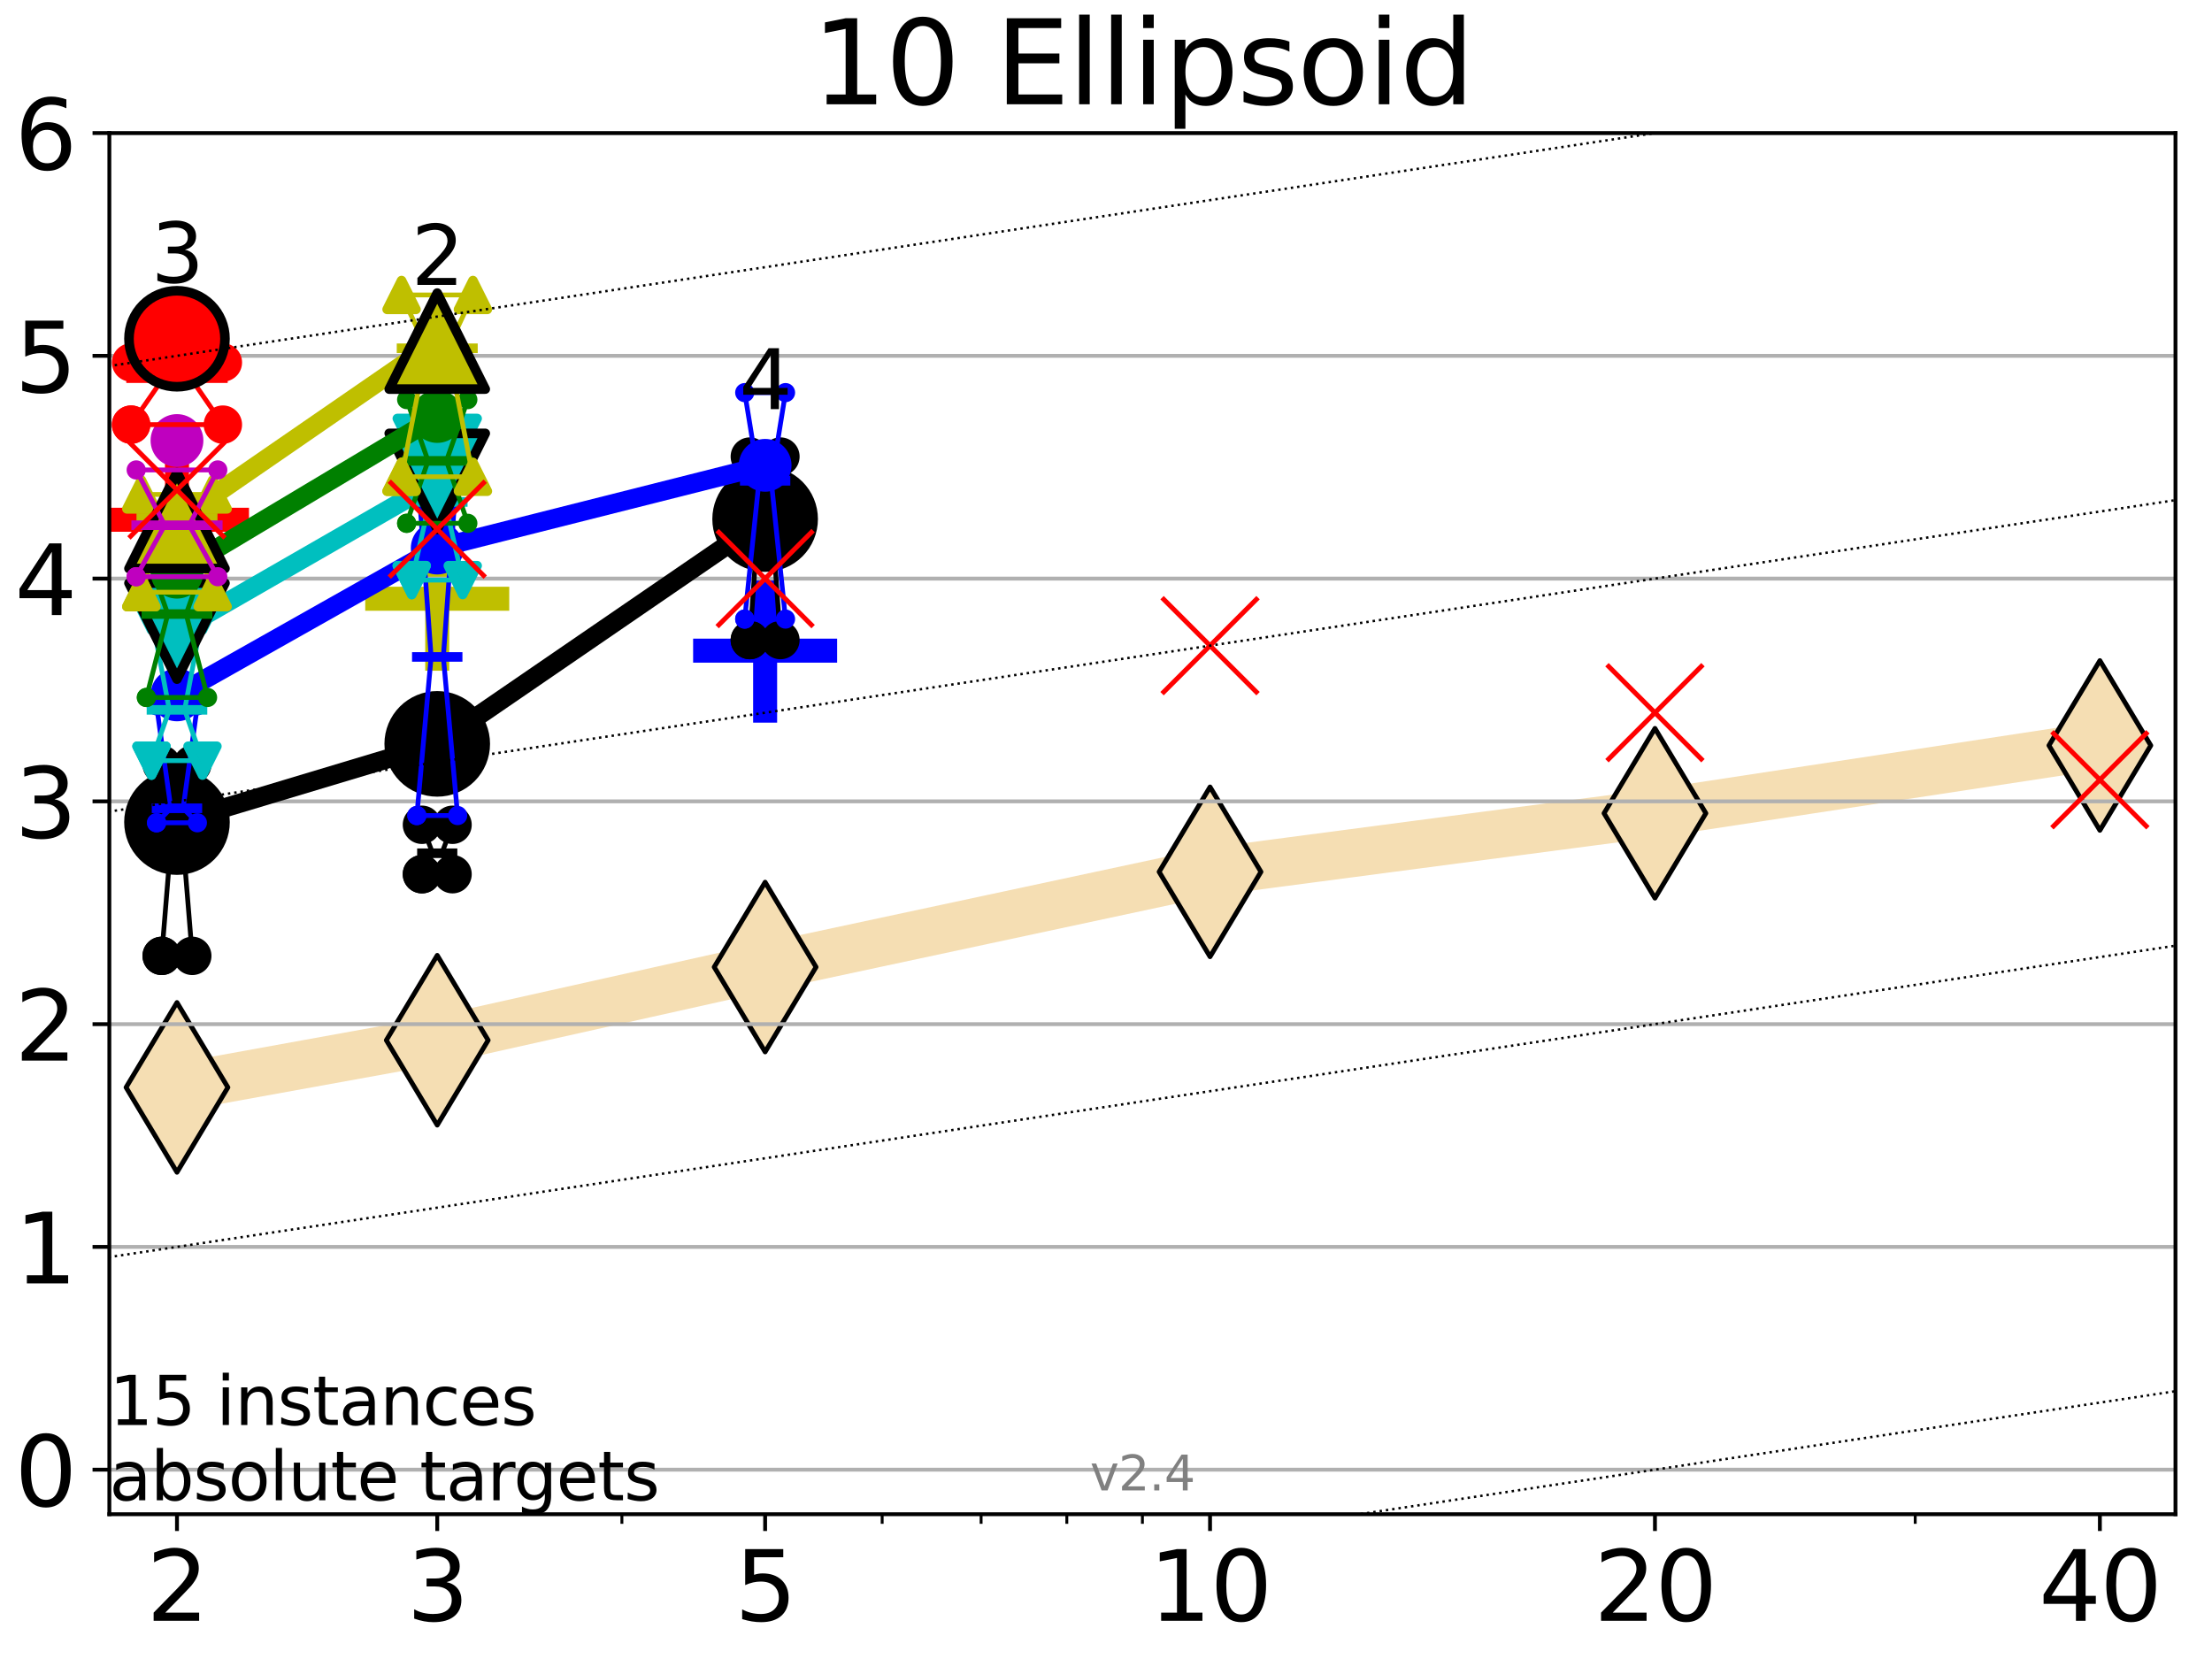 <?xml version="1.0" encoding="utf-8" standalone="no"?>
<!DOCTYPE svg PUBLIC "-//W3C//DTD SVG 1.1//EN"
  "http://www.w3.org/Graphics/SVG/1.1/DTD/svg11.dtd">
<svg height="345.6pt" version="1.1" viewBox="0 0 460.8 345.6" width="460.8pt" xmlns="http://www.w3.org/2000/svg" xmlns:xlink="http://www.w3.org/1999/xlink">
 <defs>
  <style type="text/css">*{stroke-linecap:butt;stroke-linejoin:round;}</style>
 </defs>
 <g id="figure_1">
  <g id="patch_1">
   <path d="M 0 345.6 
L 460.8 345.6 
L 460.8 0 
L 0 0 
z
" style="fill:#ffffff;"/>
  </g>
  <g id="axes_1">
   <g id="patch_2">
    <path d="M 22.78 315.44 
L 453.192 315.44 
L 453.192 27.72 
L 22.78 27.72 
z
" style="fill:#ffffff;"/>
   </g>
   <g id="line2d_1">
    <path clip-path="url(#p2af2ebf907)" d="M 36.868 226.525 
L 91.085 216.7 
L 159.39 201.455 
L 252.074 181.619 
L 344.758 169.419 
L 437.443 155.295 
" style="fill:none;stroke:#f5deb3;stroke-linecap:square;stroke-width:10;"/>
    <defs>
     <path d="M 0 17.678 
L 10.607 0 
L 0 -17.678 
L -10.607 0 
z
" id="m211d9bd9b7" style="stroke:#000000;stroke-linejoin:miter;"/>
    </defs>
    <g clip-path="url(#p2af2ebf907)">
     <use style="fill:#f5deb3;stroke:#000000;stroke-linejoin:miter;" x="36.868" xlink:href="#m211d9bd9b7" y="226.525"/>
     <use style="fill:#f5deb3;stroke:#000000;stroke-linejoin:miter;" x="91.085" xlink:href="#m211d9bd9b7" y="216.7"/>
     <use style="fill:#f5deb3;stroke:#000000;stroke-linejoin:miter;" x="159.39" xlink:href="#m211d9bd9b7" y="201.455"/>
     <use style="fill:#f5deb3;stroke:#000000;stroke-linejoin:miter;" x="252.074" xlink:href="#m211d9bd9b7" y="181.619"/>
     <use style="fill:#f5deb3;stroke:#000000;stroke-linejoin:miter;" x="344.758" xlink:href="#m211d9bd9b7" y="169.419"/>
     <use style="fill:#f5deb3;stroke:#000000;stroke-linejoin:miter;" x="437.443" xlink:href="#m211d9bd9b7" y="155.295"/>
    </g>
   </g>
   <g id="line2d_2">
    <defs>
     <path d="M -15 0 
L 15 0 
M 0 15 
L 0 -15 
" id="mf4f5c2dce2" style="stroke:#bfbf00;stroke-width:5;"/>
    </defs>
    <g clip-path="url(#p2af2ebf907)">
     <use style="fill:#bfbf00;stroke:#bfbf00;stroke-width:5;" x="91.085" xlink:href="#mf4f5c2dce2" y="124.731"/>
    </g>
   </g>
   <g id="line2d_3">
    <defs>
     <path d="M -15 0 
L 15 0 
M 0 15 
L 0 -15 
" id="mcef43c2c40" style="stroke:#0000ff;stroke-width:5;"/>
    </defs>
    <g clip-path="url(#p2af2ebf907)">
     <use style="fill:#0000ff;stroke:#0000ff;stroke-width:5;" x="159.39" xlink:href="#mcef43c2c40" y="135.542"/>
    </g>
   </g>
   <g id="line2d_4">
    <defs>
     <path d="M -15 0 
L 15 0 
M 0 15 
L 0 -15 
" id="m424a85f233" style="stroke:#ff0000;stroke-width:5;"/>
    </defs>
    <g clip-path="url(#p2af2ebf907)">
     <use style="fill:#ff0000;stroke:#ff0000;stroke-width:5;" x="36.868" xlink:href="#m424a85f233" y="108.278"/>
    </g>
   </g>
   <g id="matplotlib.axis_1">
    <g id="xtick_1">
     <g id="line2d_5">
      <defs>
       <path d="M 0 0 
L 0 3.5 
" id="m35ae9860a2" style="stroke:#000000;stroke-width:0.8;"/>
      </defs>
      <g>
       <use style="stroke:#000000;stroke-width:0.8;" x="36.868" xlink:href="#m35ae9860a2" y="315.44"/>
      </g>
     </g>
     <g id="text_1">
      <!-- 2 -->
      <g transform="translate(30.506 337.637)scale(0.2 -0.2)">
       <defs>
        <path d="M 1228 531 
L 3431 531 
L 3431 0 
L 469 0 
L 469 531 
Q 828 903 1448 1529 
Q 2069 2156 2228 2338 
Q 2531 2678 2651 2914 
Q 2772 3150 2772 3378 
Q 2772 3750 2511 3984 
Q 2250 4219 1831 4219 
Q 1534 4219 1204 4116 
Q 875 4013 500 3803 
L 500 4441 
Q 881 4594 1212 4672 
Q 1544 4750 1819 4750 
Q 2544 4750 2975 4387 
Q 3406 4025 3406 3419 
Q 3406 3131 3298 2873 
Q 3191 2616 2906 2266 
Q 2828 2175 2409 1742 
Q 1991 1309 1228 531 
z
" id="DejaVuSans-32" transform="scale(0.016)"/>
       </defs>
       <use xlink:href="#DejaVuSans-32"/>
      </g>
     </g>
    </g>
    <g id="xtick_2">
     <g id="line2d_6">
      <g>
       <use style="stroke:#000000;stroke-width:0.8;" x="91.085" xlink:href="#m35ae9860a2" y="315.44"/>
      </g>
     </g>
     <g id="text_2">
      <!-- 3 -->
      <g transform="translate(84.723 337.637)scale(0.2 -0.2)">
       <defs>
        <path d="M 2597 2516 
Q 3050 2419 3304 2112 
Q 3559 1806 3559 1356 
Q 3559 666 3084 287 
Q 2609 -91 1734 -91 
Q 1441 -91 1130 -33 
Q 819 25 488 141 
L 488 750 
Q 750 597 1062 519 
Q 1375 441 1716 441 
Q 2309 441 2620 675 
Q 2931 909 2931 1356 
Q 2931 1769 2642 2001 
Q 2353 2234 1838 2234 
L 1294 2234 
L 1294 2753 
L 1863 2753 
Q 2328 2753 2575 2939 
Q 2822 3125 2822 3475 
Q 2822 3834 2567 4026 
Q 2313 4219 1838 4219 
Q 1578 4219 1281 4162 
Q 984 4106 628 3988 
L 628 4550 
Q 988 4650 1302 4700 
Q 1616 4750 1894 4750 
Q 2613 4750 3031 4423 
Q 3450 4097 3450 3541 
Q 3450 3153 3228 2886 
Q 3006 2619 2597 2516 
z
" id="DejaVuSans-33" transform="scale(0.016)"/>
       </defs>
       <use xlink:href="#DejaVuSans-33"/>
      </g>
     </g>
    </g>
    <g id="xtick_3">
     <g id="line2d_7">
      <g>
       <use style="stroke:#000000;stroke-width:0.8;" x="159.39" xlink:href="#m35ae9860a2" y="315.44"/>
      </g>
     </g>
     <g id="text_3">
      <!-- 5 -->
      <g transform="translate(153.028 337.637)scale(0.2 -0.2)">
       <defs>
        <path d="M 691 4666 
L 3169 4666 
L 3169 4134 
L 1269 4134 
L 1269 2991 
Q 1406 3038 1543 3061 
Q 1681 3084 1819 3084 
Q 2600 3084 3056 2656 
Q 3513 2228 3513 1497 
Q 3513 744 3044 326 
Q 2575 -91 1722 -91 
Q 1428 -91 1123 -41 
Q 819 9 494 109 
L 494 744 
Q 775 591 1075 516 
Q 1375 441 1709 441 
Q 2250 441 2565 725 
Q 2881 1009 2881 1497 
Q 2881 1984 2565 2268 
Q 2250 2553 1709 2553 
Q 1456 2553 1204 2497 
Q 953 2441 691 2322 
L 691 4666 
z
" id="DejaVuSans-35" transform="scale(0.016)"/>
       </defs>
       <use xlink:href="#DejaVuSans-35"/>
      </g>
     </g>
    </g>
    <g id="xtick_4">
     <g id="line2d_8">
      <g>
       <use style="stroke:#000000;stroke-width:0.8;" x="252.074" xlink:href="#m35ae9860a2" y="315.44"/>
      </g>
     </g>
     <g id="text_4">
      <!-- 10 -->
      <g transform="translate(239.349 337.637)scale(0.2 -0.2)">
       <defs>
        <path d="M 794 531 
L 1825 531 
L 1825 4091 
L 703 3866 
L 703 4441 
L 1819 4666 
L 2450 4666 
L 2450 531 
L 3481 531 
L 3481 0 
L 794 0 
L 794 531 
z
" id="DejaVuSans-31" transform="scale(0.016)"/>
        <path d="M 2034 4250 
Q 1547 4250 1301 3770 
Q 1056 3291 1056 2328 
Q 1056 1369 1301 889 
Q 1547 409 2034 409 
Q 2525 409 2770 889 
Q 3016 1369 3016 2328 
Q 3016 3291 2770 3770 
Q 2525 4250 2034 4250 
z
M 2034 4750 
Q 2819 4750 3233 4129 
Q 3647 3509 3647 2328 
Q 3647 1150 3233 529 
Q 2819 -91 2034 -91 
Q 1250 -91 836 529 
Q 422 1150 422 2328 
Q 422 3509 836 4129 
Q 1250 4750 2034 4750 
z
" id="DejaVuSans-30" transform="scale(0.016)"/>
       </defs>
       <use xlink:href="#DejaVuSans-31"/>
       <use x="63.623" xlink:href="#DejaVuSans-30"/>
      </g>
     </g>
    </g>
    <g id="xtick_5">
     <g id="line2d_9">
      <g>
       <use style="stroke:#000000;stroke-width:0.8;" x="344.758" xlink:href="#m35ae9860a2" y="315.44"/>
      </g>
     </g>
     <g id="text_5">
      <!-- 20 -->
      <g transform="translate(332.033 337.637)scale(0.2 -0.2)">
       <use xlink:href="#DejaVuSans-32"/>
       <use x="63.623" xlink:href="#DejaVuSans-30"/>
      </g>
     </g>
    </g>
    <g id="xtick_6">
     <g id="line2d_10">
      <g>
       <use style="stroke:#000000;stroke-width:0.8;" x="437.443" xlink:href="#m35ae9860a2" y="315.44"/>
      </g>
     </g>
     <g id="text_6">
      <!-- 40 -->
      <g transform="translate(424.718 337.637)scale(0.2 -0.2)">
       <defs>
        <path d="M 2419 4116 
L 825 1625 
L 2419 1625 
L 2419 4116 
z
M 2253 4666 
L 3047 4666 
L 3047 1625 
L 3713 1625 
L 3713 1100 
L 3047 1100 
L 3047 0 
L 2419 0 
L 2419 1100 
L 313 1100 
L 313 1709 
L 2253 4666 
z
" id="DejaVuSans-34" transform="scale(0.016)"/>
       </defs>
       <use xlink:href="#DejaVuSans-34"/>
       <use x="63.623" xlink:href="#DejaVuSans-30"/>
      </g>
     </g>
    </g>
    <g id="xtick_7">
     <g id="line2d_11">
      <defs>
       <path d="M 0 0 
L 0 2 
" id="m8aafeb5d8a" style="stroke:#000000;stroke-width:0.6;"/>
      </defs>
      <g>
       <use style="stroke:#000000;stroke-width:0.6;" x="129.552" xlink:href="#m8aafeb5d8a" y="315.44"/>
      </g>
     </g>
    </g>
    <g id="xtick_8">
     <g id="line2d_12">
      <g>
       <use style="stroke:#000000;stroke-width:0.6;" x="183.769" xlink:href="#m8aafeb5d8a" y="315.44"/>
      </g>
     </g>
    </g>
    <g id="xtick_9">
     <g id="line2d_13">
      <g>
       <use style="stroke:#000000;stroke-width:0.6;" x="204.381" xlink:href="#m8aafeb5d8a" y="315.44"/>
      </g>
     </g>
    </g>
    <g id="xtick_10">
     <g id="line2d_14">
      <g>
       <use style="stroke:#000000;stroke-width:0.6;" x="222.237" xlink:href="#m8aafeb5d8a" y="315.44"/>
      </g>
     </g>
    </g>
    <g id="xtick_11">
     <g id="line2d_15">
      <g>
       <use style="stroke:#000000;stroke-width:0.6;" x="237.986" xlink:href="#m8aafeb5d8a" y="315.44"/>
      </g>
     </g>
    </g>
    <g id="xtick_12">
     <g id="line2d_16">
      <g>
       <use style="stroke:#000000;stroke-width:0.6;" x="398.975" xlink:href="#m8aafeb5d8a" y="315.44"/>
      </g>
     </g>
    </g>
   </g>
   <g id="matplotlib.axis_2">
    <g id="ytick_1">
     <g id="line2d_17">
      <path clip-path="url(#p2af2ebf907)" d="M 22.78 306.159 
L 453.192 306.159 
" style="fill:none;stroke:#b0b0b0;stroke-linecap:square;stroke-width:0.8;"/>
     </g>
     <g id="line2d_18">
      <defs>
       <path d="M 0 0 
L -3.5 0 
" id="m036bd9cb66" style="stroke:#000000;stroke-width:0.8;"/>
      </defs>
      <g>
       <use style="stroke:#000000;stroke-width:0.8;" x="22.78" xlink:href="#m036bd9cb66" y="306.159"/>
      </g>
     </g>
     <g id="text_7">
      <!-- 0 -->
      <g transform="translate(3.055 313.757)scale(0.2 -0.2)">
       <use xlink:href="#DejaVuSans-30"/>
      </g>
     </g>
    </g>
    <g id="ytick_2">
     <g id="line2d_19">
      <path clip-path="url(#p2af2ebf907)" d="M 22.78 259.752 
L 453.192 259.752 
" style="fill:none;stroke:#b0b0b0;stroke-linecap:square;stroke-width:0.8;"/>
     </g>
     <g id="line2d_20">
      <g>
       <use style="stroke:#000000;stroke-width:0.8;" x="22.78" xlink:href="#m036bd9cb66" y="259.752"/>
      </g>
     </g>
     <g id="text_8">
      <!-- 1 -->
      <g transform="translate(3.055 267.351)scale(0.2 -0.2)">
       <use xlink:href="#DejaVuSans-31"/>
      </g>
     </g>
    </g>
    <g id="ytick_3">
     <g id="line2d_21">
      <path clip-path="url(#p2af2ebf907)" d="M 22.78 213.346 
L 453.192 213.346 
" style="fill:none;stroke:#b0b0b0;stroke-linecap:square;stroke-width:0.8;"/>
     </g>
     <g id="line2d_22">
      <g>
       <use style="stroke:#000000;stroke-width:0.8;" x="22.78" xlink:href="#m036bd9cb66" y="213.346"/>
      </g>
     </g>
     <g id="text_9">
      <!-- 2 -->
      <g transform="translate(3.055 220.944)scale(0.2 -0.2)">
       <use xlink:href="#DejaVuSans-32"/>
      </g>
     </g>
    </g>
    <g id="ytick_4">
     <g id="line2d_23">
      <path clip-path="url(#p2af2ebf907)" d="M 22.78 166.939 
L 453.192 166.939 
" style="fill:none;stroke:#b0b0b0;stroke-linecap:square;stroke-width:0.8;"/>
     </g>
     <g id="line2d_24">
      <g>
       <use style="stroke:#000000;stroke-width:0.8;" x="22.78" xlink:href="#m036bd9cb66" y="166.939"/>
      </g>
     </g>
     <g id="text_10">
      <!-- 3 -->
      <g transform="translate(3.055 174.538)scale(0.2 -0.2)">
       <use xlink:href="#DejaVuSans-33"/>
      </g>
     </g>
    </g>
    <g id="ytick_5">
     <g id="line2d_25">
      <path clip-path="url(#p2af2ebf907)" d="M 22.78 120.533 
L 453.192 120.533 
" style="fill:none;stroke:#b0b0b0;stroke-linecap:square;stroke-width:0.8;"/>
     </g>
     <g id="line2d_26">
      <g>
       <use style="stroke:#000000;stroke-width:0.8;" x="22.78" xlink:href="#m036bd9cb66" y="120.533"/>
      </g>
     </g>
     <g id="text_11">
      <!-- 4 -->
      <g transform="translate(3.055 128.131)scale(0.2 -0.2)">
       <use xlink:href="#DejaVuSans-34"/>
      </g>
     </g>
    </g>
    <g id="ytick_6">
     <g id="line2d_27">
      <path clip-path="url(#p2af2ebf907)" d="M 22.78 74.126 
L 453.192 74.126 
" style="fill:none;stroke:#b0b0b0;stroke-linecap:square;stroke-width:0.8;"/>
     </g>
     <g id="line2d_28">
      <g>
       <use style="stroke:#000000;stroke-width:0.8;" x="22.78" xlink:href="#m036bd9cb66" y="74.126"/>
      </g>
     </g>
     <g id="text_12">
      <!-- 5 -->
      <g transform="translate(3.055 81.725)scale(0.2 -0.2)">
       <use xlink:href="#DejaVuSans-35"/>
      </g>
     </g>
    </g>
    <g id="ytick_7">
     <g id="line2d_29">
      <path clip-path="url(#p2af2ebf907)" d="M 22.78 27.72 
L 453.192 27.72 
" style="fill:none;stroke:#b0b0b0;stroke-linecap:square;stroke-width:0.8;"/>
     </g>
     <g id="line2d_30">
      <g>
       <use style="stroke:#000000;stroke-width:0.8;" x="22.78" xlink:href="#m036bd9cb66" y="27.72"/>
      </g>
     </g>
     <g id="text_13">
      <!-- 6 -->
      <g transform="translate(3.055 35.318)scale(0.2 -0.2)">
       <defs>
        <path d="M 2113 2584 
Q 1688 2584 1439 2293 
Q 1191 2003 1191 1497 
Q 1191 994 1439 701 
Q 1688 409 2113 409 
Q 2538 409 2786 701 
Q 3034 994 3034 1497 
Q 3034 2003 2786 2293 
Q 2538 2584 2113 2584 
z
M 3366 4563 
L 3366 3988 
Q 3128 4100 2886 4159 
Q 2644 4219 2406 4219 
Q 1781 4219 1451 3797 
Q 1122 3375 1075 2522 
Q 1259 2794 1537 2939 
Q 1816 3084 2150 3084 
Q 2853 3084 3261 2657 
Q 3669 2231 3669 1497 
Q 3669 778 3244 343 
Q 2819 -91 2113 -91 
Q 1303 -91 875 529 
Q 447 1150 447 2328 
Q 447 3434 972 4092 
Q 1497 4750 2381 4750 
Q 2619 4750 2861 4703 
Q 3103 4656 3366 4563 
z
" id="DejaVuSans-36" transform="scale(0.016)"/>
       </defs>
       <use xlink:href="#DejaVuSans-36"/>
      </g>
     </g>
    </g>
   </g>
   <g id="line2d_31">
    <path clip-path="url(#p2af2ebf907)" d="M 33.682 199.126 
L 35.912 171.741 
L 33.682 159.264 
L 40.054 159.264 
L 37.824 171.741 
L 40.054 199.126 
L 33.682 199.126 
" style="fill:none;stroke:#000000;stroke-linecap:square;"/>
   </g>
   <g id="line2d_32">
    <path clip-path="url(#p2af2ebf907)" d="M 33.682 199.126 
L 40.054 199.126 
L 40.054 159.264 
L 33.682 159.264 
L 33.682 199.126 
" style="fill:none;"/>
    <defs>
     <path d="M 0 3 
C 0.796 3 1.559 2.684 2.121 2.121 
C 2.684 1.559 3 0.796 3 0 
C 3 -0.796 2.684 -1.559 2.121 -2.121 
C 1.559 -2.684 0.796 -3 0 -3 
C -0.796 -3 -1.559 -2.684 -2.121 -2.121 
C -2.684 -1.559 -3 -0.796 -3 0 
C -3 0.796 -2.684 1.559 -2.121 2.121 
C -1.559 2.684 -0.796 3 0 3 
z
" id="m2fab5f4baa" style="stroke:#000000;stroke-width:2;"/>
    </defs>
    <g clip-path="url(#p2af2ebf907)">
     <use style="stroke:#000000;stroke-width:2;" x="33.682" xlink:href="#m2fab5f4baa" y="199.126"/>
     <use style="stroke:#000000;stroke-width:2;" x="40.054" xlink:href="#m2fab5f4baa" y="199.126"/>
     <use style="stroke:#000000;stroke-width:2;" x="40.054" xlink:href="#m2fab5f4baa" y="159.264"/>
     <use style="stroke:#000000;stroke-width:2;" x="33.682" xlink:href="#m2fab5f4baa" y="159.264"/>
     <use style="stroke:#000000;stroke-width:2;" x="33.682" xlink:href="#m2fab5f4baa" y="199.126"/>
    </g>
   </g>
   <g id="line2d_33">
    <path clip-path="url(#p2af2ebf907)" d="M 33.682 171.741 
L 40.054 171.741 
" style="fill:none;stroke:#000000;stroke-linecap:square;stroke-width:2;"/>
   </g>
   <g id="line2d_34">
    <path clip-path="url(#p2af2ebf907)" d="M 87.899 182.113 
L 90.129 177.745 
L 87.899 171.818 
L 94.271 171.818 
L 92.041 177.745 
L 94.271 182.113 
L 87.899 182.113 
" style="fill:none;stroke:#000000;stroke-linecap:square;"/>
   </g>
   <g id="line2d_35">
    <path clip-path="url(#p2af2ebf907)" d="M 87.899 182.113 
L 94.271 182.113 
L 94.271 171.818 
L 87.899 171.818 
L 87.899 182.113 
" style="fill:none;"/>
    <g clip-path="url(#p2af2ebf907)">
     <use style="stroke:#000000;stroke-width:2;" x="87.899" xlink:href="#m2fab5f4baa" y="182.113"/>
     <use style="stroke:#000000;stroke-width:2;" x="94.271" xlink:href="#m2fab5f4baa" y="182.113"/>
     <use style="stroke:#000000;stroke-width:2;" x="94.271" xlink:href="#m2fab5f4baa" y="171.818"/>
     <use style="stroke:#000000;stroke-width:2;" x="87.899" xlink:href="#m2fab5f4baa" y="171.818"/>
     <use style="stroke:#000000;stroke-width:2;" x="87.899" xlink:href="#m2fab5f4baa" y="182.113"/>
    </g>
   </g>
   <g id="line2d_36">
    <path clip-path="url(#p2af2ebf907)" d="M 87.899 177.745 
L 94.271 177.745 
" style="fill:none;stroke:#000000;stroke-linecap:square;stroke-width:2;"/>
   </g>
   <g id="line2d_37">
    <path clip-path="url(#p2af2ebf907)" d="M 156.204 133.336 
L 158.434 101.827 
L 156.204 95.114 
L 162.576 95.114 
L 160.346 101.827 
L 162.576 133.336 
L 156.204 133.336 
" style="fill:none;stroke:#000000;stroke-linecap:square;"/>
   </g>
   <g id="line2d_38">
    <path clip-path="url(#p2af2ebf907)" d="M 156.204 133.336 
L 162.576 133.336 
L 162.576 95.114 
L 156.204 95.114 
L 156.204 133.336 
" style="fill:none;"/>
    <g clip-path="url(#p2af2ebf907)">
     <use style="stroke:#000000;stroke-width:2;" x="156.204" xlink:href="#m2fab5f4baa" y="133.336"/>
     <use style="stroke:#000000;stroke-width:2;" x="162.576" xlink:href="#m2fab5f4baa" y="133.336"/>
     <use style="stroke:#000000;stroke-width:2;" x="162.576" xlink:href="#m2fab5f4baa" y="95.114"/>
     <use style="stroke:#000000;stroke-width:2;" x="156.204" xlink:href="#m2fab5f4baa" y="95.114"/>
     <use style="stroke:#000000;stroke-width:2;" x="156.204" xlink:href="#m2fab5f4baa" y="133.336"/>
    </g>
   </g>
   <g id="line2d_39">
    <path clip-path="url(#p2af2ebf907)" d="M 156.204 101.827 
L 162.576 101.827 
" style="fill:none;stroke:#000000;stroke-linecap:square;stroke-width:2;"/>
   </g>
   <g id="line2d_40">
    <path clip-path="url(#p2af2ebf907)" d="M 36.868 171.254 
L 91.085 154.962 
" style="fill:none;stroke:#000000;stroke-linecap:square;stroke-width:4;"/>
   </g>
   <g id="line2d_41">
    <path clip-path="url(#p2af2ebf907)" d="M 91.085 154.962 
L 159.39 108.13 
" style="fill:none;stroke:#000000;stroke-linecap:square;stroke-width:4;"/>
   </g>
   <g id="line2d_42">
    <path clip-path="url(#p2af2ebf907)" d="M 36.868 171.254 
L 91.085 154.962 
L 159.39 108.13 
" style="fill:none;"/>
    <defs>
     <path d="M 0 10 
C 2.652 10 5.196 8.946 7.071 7.071 
C 8.946 5.196 10 2.652 10 0 
C 10 -2.652 8.946 -5.196 7.071 -7.071 
C 5.196 -8.946 2.652 -10 0 -10 
C -2.652 -10 -5.196 -8.946 -7.071 -7.071 
C -8.946 -5.196 -10 -2.652 -10 0 
C -10 2.652 -8.946 5.196 -7.071 7.071 
C -5.196 8.946 -2.652 10 0 10 
z
" id="mce707df24c" style="stroke:#000000;stroke-width:2;"/>
    </defs>
    <g clip-path="url(#p2af2ebf907)">
     <use style="stroke:#000000;stroke-width:2;" x="36.868" xlink:href="#mce707df24c" y="171.254"/>
     <use style="stroke:#000000;stroke-width:2;" x="91.085" xlink:href="#mce707df24c" y="154.962"/>
     <use style="stroke:#000000;stroke-width:2;" x="159.39" xlink:href="#mce707df24c" y="108.13"/>
    </g>
   </g>
   <g id="line2d_43">
    <path clip-path="url(#p2af2ebf907)" d="M 32.62 171.399 
L 35.594 168.375 
L 32.62 147.022 
L 41.116 147.022 
L 38.143 168.375 
L 41.116 171.399 
L 32.62 171.399 
" style="fill:none;stroke:#0000ff;stroke-linecap:square;"/>
   </g>
   <g id="line2d_44">
    <path clip-path="url(#p2af2ebf907)" d="M 32.62 171.399 
L 41.116 171.399 
L 41.116 147.022 
L 32.62 147.022 
L 32.62 171.399 
" style="fill:none;"/>
    <defs>
     <path d="M 0 1.5 
C 0.398 1.5 0.779 1.342 1.061 1.061 
C 1.342 0.779 1.5 0.398 1.5 0 
C 1.5 -0.398 1.342 -0.779 1.061 -1.061 
C 0.779 -1.342 0.398 -1.5 0 -1.5 
C -0.398 -1.5 -0.779 -1.342 -1.061 -1.061 
C -1.342 -0.779 -1.5 -0.398 -1.5 0 
C -1.5 0.398 -1.342 0.779 -1.061 1.061 
C -0.779 1.342 -0.398 1.5 0 1.5 
z
" id="m1f1f7ee567" style="stroke:#0000ff;"/>
    </defs>
    <g clip-path="url(#p2af2ebf907)">
     <use style="fill:#0000ff;stroke:#0000ff;" x="32.62" xlink:href="#m1f1f7ee567" y="171.399"/>
     <use style="fill:#0000ff;stroke:#0000ff;" x="41.116" xlink:href="#m1f1f7ee567" y="171.399"/>
     <use style="fill:#0000ff;stroke:#0000ff;" x="41.116" xlink:href="#m1f1f7ee567" y="147.022"/>
     <use style="fill:#0000ff;stroke:#0000ff;" x="32.62" xlink:href="#m1f1f7ee567" y="147.022"/>
     <use style="fill:#0000ff;stroke:#0000ff;" x="32.62" xlink:href="#m1f1f7ee567" y="171.399"/>
    </g>
   </g>
   <g id="line2d_45">
    <path clip-path="url(#p2af2ebf907)" d="M 32.62 168.375 
L 41.116 168.375 
" style="fill:none;stroke:#0000ff;stroke-linecap:square;stroke-width:2;"/>
   </g>
   <g id="line2d_46">
    <path clip-path="url(#p2af2ebf907)" d="M 86.837 169.893 
L 89.811 136.852 
L 86.837 95.821 
L 95.333 95.821 
L 92.359 136.852 
L 95.333 169.893 
L 86.837 169.893 
" style="fill:none;stroke:#0000ff;stroke-linecap:square;"/>
   </g>
   <g id="line2d_47">
    <path clip-path="url(#p2af2ebf907)" d="M 86.837 169.893 
L 95.333 169.893 
L 95.333 95.821 
L 86.837 95.821 
L 86.837 169.893 
" style="fill:none;"/>
    <g clip-path="url(#p2af2ebf907)">
     <use style="fill:#0000ff;stroke:#0000ff;" x="86.837" xlink:href="#m1f1f7ee567" y="169.893"/>
     <use style="fill:#0000ff;stroke:#0000ff;" x="95.333" xlink:href="#m1f1f7ee567" y="169.893"/>
     <use style="fill:#0000ff;stroke:#0000ff;" x="95.333" xlink:href="#m1f1f7ee567" y="95.821"/>
     <use style="fill:#0000ff;stroke:#0000ff;" x="86.837" xlink:href="#m1f1f7ee567" y="95.821"/>
     <use style="fill:#0000ff;stroke:#0000ff;" x="86.837" xlink:href="#m1f1f7ee567" y="169.893"/>
    </g>
   </g>
   <g id="line2d_48">
    <path clip-path="url(#p2af2ebf907)" d="M 86.837 136.852 
L 95.333 136.852 
" style="fill:none;stroke:#0000ff;stroke-linecap:square;stroke-width:2;"/>
   </g>
   <g id="line2d_49">
    <path clip-path="url(#p2af2ebf907)" d="M 155.142 128.962 
L 158.116 100.159 
L 155.142 81.787 
L 163.638 81.787 
L 160.665 100.159 
L 163.638 128.962 
L 155.142 128.962 
" style="fill:none;stroke:#0000ff;stroke-linecap:square;"/>
   </g>
   <g id="line2d_50">
    <path clip-path="url(#p2af2ebf907)" d="M 155.142 128.962 
L 163.638 128.962 
L 163.638 81.787 
L 155.142 81.787 
L 155.142 128.962 
" style="fill:none;"/>
    <g clip-path="url(#p2af2ebf907)">
     <use style="fill:#0000ff;stroke:#0000ff;" x="155.142" xlink:href="#m1f1f7ee567" y="128.962"/>
     <use style="fill:#0000ff;stroke:#0000ff;" x="163.638" xlink:href="#m1f1f7ee567" y="128.962"/>
     <use style="fill:#0000ff;stroke:#0000ff;" x="163.638" xlink:href="#m1f1f7ee567" y="81.787"/>
     <use style="fill:#0000ff;stroke:#0000ff;" x="155.142" xlink:href="#m1f1f7ee567" y="81.787"/>
     <use style="fill:#0000ff;stroke:#0000ff;" x="155.142" xlink:href="#m1f1f7ee567" y="128.962"/>
    </g>
   </g>
   <g id="line2d_51">
    <path clip-path="url(#p2af2ebf907)" d="M 155.142 100.159 
L 163.638 100.159 
" style="fill:none;stroke:#0000ff;stroke-linecap:square;stroke-width:2;"/>
   </g>
   <g id="line2d_52">
    <path clip-path="url(#p2af2ebf907)" d="M 36.868 144.758 
L 91.085 114.172 
" style="fill:none;stroke:#0000ff;stroke-linecap:square;stroke-width:4;"/>
   </g>
   <g id="line2d_53">
    <path clip-path="url(#p2af2ebf907)" d="M 91.085 114.172 
L 159.39 96.936 
" style="fill:none;stroke:#0000ff;stroke-linecap:square;stroke-width:4;"/>
   </g>
   <g id="line2d_54">
    <path clip-path="url(#p2af2ebf907)" d="M 36.868 144.758 
L 91.085 114.172 
L 159.39 96.936 
" style="fill:none;"/>
    <defs>
     <path d="M 0 5 
C 1.326 5 2.598 4.473 3.536 3.536 
C 4.473 2.598 5 1.326 5 0 
C 5 -1.326 4.473 -2.598 3.536 -3.536 
C 2.598 -4.473 1.326 -5 0 -5 
C -1.326 -5 -2.598 -4.473 -3.536 -3.536 
C -4.473 -2.598 -5 -1.326 -5 0 
C -5 1.326 -4.473 2.598 -3.536 3.536 
C -2.598 4.473 -1.326 5 0 5 
z
" id="mbd14938f07" style="stroke:#0000ff;"/>
    </defs>
    <g clip-path="url(#p2af2ebf907)">
     <use style="fill:#0000ff;stroke:#0000ff;" x="36.868" xlink:href="#mbd14938f07" y="144.758"/>
     <use style="fill:#0000ff;stroke:#0000ff;" x="91.085" xlink:href="#mbd14938f07" y="114.172"/>
     <use style="fill:#0000ff;stroke:#0000ff;" x="159.39" xlink:href="#mbd14938f07" y="96.936"/>
    </g>
   </g>
   <g id="line2d_55">
    <path clip-path="url(#p2af2ebf907)" d="M 31.558 158.461 
L 35.275 147.873 
L 31.558 128.23 
L 42.178 128.23 
L 38.461 147.873 
L 42.178 158.461 
L 31.558 158.461 
" style="fill:none;stroke:#00bfbf;stroke-linecap:square;"/>
   </g>
   <g id="line2d_56">
    <path clip-path="url(#p2af2ebf907)" d="M 31.558 158.461 
L 42.178 158.461 
L 42.178 128.23 
L 31.558 128.23 
L 31.558 158.461 
" style="fill:none;"/>
    <defs>
     <path d="M -0 3 
L 3 -3 
L -3 -3 
z
" id="m7b9164fa2d" style="stroke:#00bfbf;stroke-linejoin:miter;stroke-width:2;"/>
    </defs>
    <g clip-path="url(#p2af2ebf907)">
     <use style="fill:#00bfbf;stroke:#00bfbf;stroke-linejoin:miter;stroke-width:2;" x="31.558" xlink:href="#m7b9164fa2d" y="158.461"/>
     <use style="fill:#00bfbf;stroke:#00bfbf;stroke-linejoin:miter;stroke-width:2;" x="42.178" xlink:href="#m7b9164fa2d" y="158.461"/>
     <use style="fill:#00bfbf;stroke:#00bfbf;stroke-linejoin:miter;stroke-width:2;" x="42.178" xlink:href="#m7b9164fa2d" y="128.23"/>
     <use style="fill:#00bfbf;stroke:#00bfbf;stroke-linejoin:miter;stroke-width:2;" x="31.558" xlink:href="#m7b9164fa2d" y="128.23"/>
     <use style="fill:#00bfbf;stroke:#00bfbf;stroke-linejoin:miter;stroke-width:2;" x="31.558" xlink:href="#m7b9164fa2d" y="158.461"/>
    </g>
   </g>
   <g id="line2d_57">
    <path clip-path="url(#p2af2ebf907)" d="M 31.558 147.873 
L 42.178 147.873 
" style="fill:none;stroke:#00bfbf;stroke-linecap:square;stroke-width:2;"/>
   </g>
   <g id="line2d_58">
    <path clip-path="url(#p2af2ebf907)" d="M 85.775 120.844 
L 89.492 104.567 
L 85.775 90.181 
L 96.395 90.181 
L 92.678 104.567 
L 96.395 120.844 
L 85.775 120.844 
" style="fill:none;stroke:#00bfbf;stroke-linecap:square;"/>
   </g>
   <g id="line2d_59">
    <path clip-path="url(#p2af2ebf907)" d="M 85.775 120.844 
L 96.395 120.844 
L 96.395 90.181 
L 85.775 90.181 
L 85.775 120.844 
" style="fill:none;"/>
    <g clip-path="url(#p2af2ebf907)">
     <use style="fill:#00bfbf;stroke:#00bfbf;stroke-linejoin:miter;stroke-width:2;" x="85.775" xlink:href="#m7b9164fa2d" y="120.844"/>
     <use style="fill:#00bfbf;stroke:#00bfbf;stroke-linejoin:miter;stroke-width:2;" x="96.395" xlink:href="#m7b9164fa2d" y="120.844"/>
     <use style="fill:#00bfbf;stroke:#00bfbf;stroke-linejoin:miter;stroke-width:2;" x="96.395" xlink:href="#m7b9164fa2d" y="90.181"/>
     <use style="fill:#00bfbf;stroke:#00bfbf;stroke-linejoin:miter;stroke-width:2;" x="85.775" xlink:href="#m7b9164fa2d" y="90.181"/>
     <use style="fill:#00bfbf;stroke:#00bfbf;stroke-linejoin:miter;stroke-width:2;" x="85.775" xlink:href="#m7b9164fa2d" y="120.844"/>
    </g>
   </g>
   <g id="line2d_60">
    <path clip-path="url(#p2af2ebf907)" d="M 85.775 104.567 
L 96.395 104.567 
" style="fill:none;stroke:#00bfbf;stroke-linecap:square;stroke-width:2;"/>
   </g>
   <g id="line2d_61">
    <path clip-path="url(#p2af2ebf907)" d="M 36.868 131.473 
L 91.085 100.28 
" style="fill:none;stroke:#00bfbf;stroke-linecap:square;stroke-width:4;"/>
   </g>
   <g id="line2d_62">
    <path clip-path="url(#p2af2ebf907)" d="M 36.868 131.473 
L 91.085 100.28 
" style="fill:none;"/>
    <defs>
     <path d="M -0 10 
L 10 -10 
L -10 -10 
z
" id="m79f28887b0" style="stroke:#000000;stroke-linejoin:miter;stroke-width:2;"/>
    </defs>
    <g clip-path="url(#p2af2ebf907)">
     <use style="fill:#00bfbf;stroke:#000000;stroke-linejoin:miter;stroke-width:2;" x="36.868" xlink:href="#m79f28887b0" y="131.473"/>
     <use style="fill:#00bfbf;stroke:#000000;stroke-linejoin:miter;stroke-width:2;" x="91.085" xlink:href="#m79f28887b0" y="100.28"/>
    </g>
   </g>
   <g id="line2d_63">
    <path clip-path="url(#p2af2ebf907)" d="M 30.496 145.294 
L 34.957 127.919 
L 30.496 115.258 
L 43.24 115.258 
L 38.78 127.919 
L 43.24 145.294 
L 30.496 145.294 
" style="fill:none;stroke:#008000;stroke-linecap:square;"/>
   </g>
   <g id="line2d_64">
    <path clip-path="url(#p2af2ebf907)" d="M 30.496 145.294 
L 43.24 145.294 
L 43.24 115.258 
L 30.496 115.258 
L 30.496 145.294 
" style="fill:none;"/>
    <defs>
     <path d="M 0 1.5 
C 0.398 1.5 0.779 1.342 1.061 1.061 
C 1.342 0.779 1.5 0.398 1.5 0 
C 1.5 -0.398 1.342 -0.779 1.061 -1.061 
C 0.779 -1.342 0.398 -1.5 0 -1.5 
C -0.398 -1.5 -0.779 -1.342 -1.061 -1.061 
C -1.342 -0.779 -1.5 -0.398 -1.5 0 
C -1.5 0.398 -1.342 0.779 -1.061 1.061 
C -0.779 1.342 -0.398 1.5 0 1.5 
z
" id="mc812af6500" style="stroke:#008000;"/>
    </defs>
    <g clip-path="url(#p2af2ebf907)">
     <use style="fill:#008000;stroke:#008000;" x="30.496" xlink:href="#mc812af6500" y="145.294"/>
     <use style="fill:#008000;stroke:#008000;" x="43.24" xlink:href="#mc812af6500" y="145.294"/>
     <use style="fill:#008000;stroke:#008000;" x="43.24" xlink:href="#mc812af6500" y="115.258"/>
     <use style="fill:#008000;stroke:#008000;" x="30.496" xlink:href="#mc812af6500" y="115.258"/>
     <use style="fill:#008000;stroke:#008000;" x="30.496" xlink:href="#mc812af6500" y="145.294"/>
    </g>
   </g>
   <g id="line2d_65">
    <path clip-path="url(#p2af2ebf907)" d="M 30.496 127.919 
L 43.24 127.919 
" style="fill:none;stroke:#008000;stroke-linecap:square;stroke-width:2;"/>
   </g>
   <g id="line2d_66">
    <path clip-path="url(#p2af2ebf907)" d="M 84.713 109.016 
L 89.173 96.013 
L 84.713 83.245 
L 97.457 83.245 
L 92.997 96.013 
L 97.457 109.016 
L 84.713 109.016 
" style="fill:none;stroke:#008000;stroke-linecap:square;"/>
   </g>
   <g id="line2d_67">
    <path clip-path="url(#p2af2ebf907)" d="M 84.713 109.016 
L 97.457 109.016 
L 97.457 83.245 
L 84.713 83.245 
L 84.713 109.016 
" style="fill:none;"/>
    <g clip-path="url(#p2af2ebf907)">
     <use style="fill:#008000;stroke:#008000;" x="84.713" xlink:href="#mc812af6500" y="109.016"/>
     <use style="fill:#008000;stroke:#008000;" x="97.457" xlink:href="#mc812af6500" y="109.016"/>
     <use style="fill:#008000;stroke:#008000;" x="97.457" xlink:href="#mc812af6500" y="83.245"/>
     <use style="fill:#008000;stroke:#008000;" x="84.713" xlink:href="#mc812af6500" y="83.245"/>
     <use style="fill:#008000;stroke:#008000;" x="84.713" xlink:href="#mc812af6500" y="109.016"/>
    </g>
   </g>
   <g id="line2d_68">
    <path clip-path="url(#p2af2ebf907)" d="M 84.713 96.013 
L 97.457 96.013 
" style="fill:none;stroke:#008000;stroke-linecap:square;stroke-width:2;"/>
   </g>
   <g id="line2d_69">
    <path clip-path="url(#p2af2ebf907)" d="M 36.868 119.199 
L 91.085 86.764 
" style="fill:none;stroke:#008000;stroke-linecap:square;stroke-width:4;"/>
   </g>
   <g id="line2d_70">
    <path clip-path="url(#p2af2ebf907)" d="M 36.868 119.199 
L 91.085 86.764 
" style="fill:none;"/>
    <defs>
     <path d="M 0 5 
C 1.326 5 2.598 4.473 3.536 3.536 
C 4.473 2.598 5 1.326 5 0 
C 5 -1.326 4.473 -2.598 3.536 -3.536 
C 2.598 -4.473 1.326 -5 0 -5 
C -1.326 -5 -2.598 -4.473 -3.536 -3.536 
C -4.473 -2.598 -5 -1.326 -5 0 
C -5 1.326 -4.473 2.598 -3.536 3.536 
C -2.598 4.473 -1.326 5 0 5 
z
" id="m7f84bf1da5" style="stroke:#008000;"/>
    </defs>
    <g clip-path="url(#p2af2ebf907)">
     <use style="fill:#008000;stroke:#008000;" x="36.868" xlink:href="#m7f84bf1da5" y="119.199"/>
     <use style="fill:#008000;stroke:#008000;" x="91.085" xlink:href="#m7f84bf1da5" y="86.764"/>
    </g>
   </g>
   <g id="line2d_71">
    <path clip-path="url(#p2af2ebf907)" d="M 29.434 123.362 
L 34.638 107.916 
L 29.434 103.001 
L 44.303 103.001 
L 39.099 107.916 
L 44.303 123.362 
L 29.434 123.362 
" style="fill:none;stroke:#bfbf00;stroke-linecap:square;"/>
   </g>
   <g id="line2d_72">
    <path clip-path="url(#p2af2ebf907)" d="M 29.434 123.362 
L 44.303 123.362 
L 44.303 103.001 
L 29.434 103.001 
L 29.434 123.362 
" style="fill:none;"/>
    <defs>
     <path d="M 0 -3 
L -3 3 
L 3 3 
z
" id="m295fdde2f8" style="stroke:#bfbf00;stroke-linejoin:miter;stroke-width:2;"/>
    </defs>
    <g clip-path="url(#p2af2ebf907)">
     <use style="fill:#bfbf00;stroke:#bfbf00;stroke-linejoin:miter;stroke-width:2;" x="29.434" xlink:href="#m295fdde2f8" y="123.362"/>
     <use style="fill:#bfbf00;stroke:#bfbf00;stroke-linejoin:miter;stroke-width:2;" x="44.303" xlink:href="#m295fdde2f8" y="123.362"/>
     <use style="fill:#bfbf00;stroke:#bfbf00;stroke-linejoin:miter;stroke-width:2;" x="44.303" xlink:href="#m295fdde2f8" y="103.001"/>
     <use style="fill:#bfbf00;stroke:#bfbf00;stroke-linejoin:miter;stroke-width:2;" x="29.434" xlink:href="#m295fdde2f8" y="103.001"/>
     <use style="fill:#bfbf00;stroke:#bfbf00;stroke-linejoin:miter;stroke-width:2;" x="29.434" xlink:href="#m295fdde2f8" y="123.362"/>
    </g>
   </g>
   <g id="line2d_73">
    <path clip-path="url(#p2af2ebf907)" d="M 29.434 107.916 
L 44.303 107.916 
" style="fill:none;stroke:#bfbf00;stroke-linecap:square;stroke-width:2;"/>
   </g>
   <g id="line2d_74">
    <path clip-path="url(#p2af2ebf907)" d="M 83.651 99.319 
L 88.855 72.553 
L 83.651 61.448 
L 98.519 61.448 
L 93.315 72.553 
L 98.519 99.319 
L 83.651 99.319 
" style="fill:none;stroke:#bfbf00;stroke-linecap:square;"/>
   </g>
   <g id="line2d_75">
    <path clip-path="url(#p2af2ebf907)" d="M 83.651 99.319 
L 98.519 99.319 
L 98.519 61.448 
L 83.651 61.448 
L 83.651 99.319 
" style="fill:none;"/>
    <g clip-path="url(#p2af2ebf907)">
     <use style="fill:#bfbf00;stroke:#bfbf00;stroke-linejoin:miter;stroke-width:2;" x="83.651" xlink:href="#m295fdde2f8" y="99.319"/>
     <use style="fill:#bfbf00;stroke:#bfbf00;stroke-linejoin:miter;stroke-width:2;" x="98.519" xlink:href="#m295fdde2f8" y="99.319"/>
     <use style="fill:#bfbf00;stroke:#bfbf00;stroke-linejoin:miter;stroke-width:2;" x="98.519" xlink:href="#m295fdde2f8" y="61.448"/>
     <use style="fill:#bfbf00;stroke:#bfbf00;stroke-linejoin:miter;stroke-width:2;" x="83.651" xlink:href="#m295fdde2f8" y="61.448"/>
     <use style="fill:#bfbf00;stroke:#bfbf00;stroke-linejoin:miter;stroke-width:2;" x="83.651" xlink:href="#m295fdde2f8" y="99.319"/>
    </g>
   </g>
   <g id="line2d_76">
    <path clip-path="url(#p2af2ebf907)" d="M 83.651 72.553 
L 98.519 72.553 
" style="fill:none;stroke:#bfbf00;stroke-linecap:square;stroke-width:2;"/>
   </g>
   <g id="line2d_77">
    <path clip-path="url(#p2af2ebf907)" d="M 36.868 108.429 
L 91.085 71.057 
" style="fill:none;stroke:#bfbf00;stroke-linecap:square;stroke-width:4;"/>
   </g>
   <g id="line2d_78">
    <path clip-path="url(#p2af2ebf907)" d="M 36.868 108.429 
L 91.085 71.057 
" style="fill:none;"/>
    <defs>
     <path d="M 0 -10 
L -10 10 
L 10 10 
z
" id="m3e4ad2320a" style="stroke:#000000;stroke-linejoin:miter;stroke-width:2;"/>
    </defs>
    <g clip-path="url(#p2af2ebf907)">
     <use style="fill:#bfbf00;stroke:#000000;stroke-linejoin:miter;stroke-width:2;" x="36.868" xlink:href="#m3e4ad2320a" y="108.429"/>
     <use style="fill:#bfbf00;stroke:#000000;stroke-linejoin:miter;stroke-width:2;" x="91.085" xlink:href="#m3e4ad2320a" y="71.057"/>
    </g>
   </g>
   <g id="line2d_79">
    <path clip-path="url(#p2af2ebf907)" d="M 28.372 120.139 
L 34.319 109.412 
L 28.372 97.897 
L 45.365 97.897 
L 39.417 109.412 
L 45.365 120.139 
L 28.372 120.139 
" style="fill:none;stroke:#bf00bf;stroke-linecap:square;"/>
   </g>
   <g id="line2d_80">
    <path clip-path="url(#p2af2ebf907)" d="M 28.372 120.139 
L 45.365 120.139 
L 45.365 97.897 
L 28.372 97.897 
L 28.372 120.139 
" style="fill:none;"/>
    <defs>
     <path d="M 0 1.5 
C 0.398 1.5 0.779 1.342 1.061 1.061 
C 1.342 0.779 1.5 0.398 1.5 0 
C 1.5 -0.398 1.342 -0.779 1.061 -1.061 
C 0.779 -1.342 0.398 -1.5 0 -1.5 
C -0.398 -1.5 -0.779 -1.342 -1.061 -1.061 
C -1.342 -0.779 -1.5 -0.398 -1.5 0 
C -1.5 0.398 -1.342 0.779 -1.061 1.061 
C -0.779 1.342 -0.398 1.5 0 1.5 
z
" id="m3fcce4311d" style="stroke:#bf00bf;"/>
    </defs>
    <g clip-path="url(#p2af2ebf907)">
     <use style="fill:#bf00bf;stroke:#bf00bf;" x="28.372" xlink:href="#m3fcce4311d" y="120.139"/>
     <use style="fill:#bf00bf;stroke:#bf00bf;" x="45.365" xlink:href="#m3fcce4311d" y="120.139"/>
     <use style="fill:#bf00bf;stroke:#bf00bf;" x="45.365" xlink:href="#m3fcce4311d" y="97.897"/>
     <use style="fill:#bf00bf;stroke:#bf00bf;" x="28.372" xlink:href="#m3fcce4311d" y="97.897"/>
     <use style="fill:#bf00bf;stroke:#bf00bf;" x="28.372" xlink:href="#m3fcce4311d" y="120.139"/>
    </g>
   </g>
   <g id="line2d_81">
    <path clip-path="url(#p2af2ebf907)" d="M 28.372 109.412 
L 45.365 109.412 
" style="fill:none;stroke:#bf00bf;stroke-linecap:square;stroke-width:2;"/>
   </g>
   <g id="line2d_82">
    <path clip-path="url(#p2af2ebf907)" d="M 36.868 91.768 
" style="fill:none;"/>
    <defs>
     <path d="M 0 5 
C 1.326 5 2.598 4.473 3.536 3.536 
C 4.473 2.598 5 1.326 5 0 
C 5 -1.326 4.473 -2.598 3.536 -3.536 
C 2.598 -4.473 1.326 -5 0 -5 
C -1.326 -5 -2.598 -4.473 -3.536 -3.536 
C -4.473 -2.598 -5 -1.326 -5 0 
C -5 1.326 -4.473 2.598 -3.536 3.536 
C -2.598 4.473 -1.326 5 0 5 
z
" id="m41aa0c16b9" style="stroke:#bf00bf;"/>
    </defs>
    <g clip-path="url(#p2af2ebf907)">
     <use style="fill:#bf00bf;stroke:#bf00bf;" x="36.868" xlink:href="#m41aa0c16b9" y="91.768"/>
    </g>
   </g>
   <g id="line2d_83">
    <path clip-path="url(#p2af2ebf907)" d="M 27.31 88.461 
L 34.001 78.778 
L 27.31 75.509 
L 46.427 75.509 
L 39.736 78.778 
L 46.427 88.461 
L 27.31 88.461 
" style="fill:none;stroke:#ff0000;stroke-linecap:square;"/>
   </g>
   <g id="line2d_84">
    <path clip-path="url(#p2af2ebf907)" d="M 27.31 88.461 
L 46.427 88.461 
L 46.427 75.509 
L 27.31 75.509 
L 27.31 88.461 
" style="fill:none;"/>
    <defs>
     <path d="M 0 3 
C 0.796 3 1.559 2.684 2.121 2.121 
C 2.684 1.559 3 0.796 3 0 
C 3 -0.796 2.684 -1.559 2.121 -2.121 
C 1.559 -2.684 0.796 -3 0 -3 
C -0.796 -3 -1.559 -2.684 -2.121 -2.121 
C -2.684 -1.559 -3 -0.796 -3 0 
C -3 0.796 -2.684 1.559 -2.121 2.121 
C -1.559 2.684 -0.796 3 0 3 
z
" id="m6cb8d5dec7" style="stroke:#ff0000;stroke-width:2;"/>
    </defs>
    <g clip-path="url(#p2af2ebf907)">
     <use style="fill:#ff0000;stroke:#ff0000;stroke-width:2;" x="27.31" xlink:href="#m6cb8d5dec7" y="88.461"/>
     <use style="fill:#ff0000;stroke:#ff0000;stroke-width:2;" x="46.427" xlink:href="#m6cb8d5dec7" y="88.461"/>
     <use style="fill:#ff0000;stroke:#ff0000;stroke-width:2;" x="46.427" xlink:href="#m6cb8d5dec7" y="75.509"/>
     <use style="fill:#ff0000;stroke:#ff0000;stroke-width:2;" x="27.31" xlink:href="#m6cb8d5dec7" y="75.509"/>
     <use style="fill:#ff0000;stroke:#ff0000;stroke-width:2;" x="27.31" xlink:href="#m6cb8d5dec7" y="88.461"/>
    </g>
   </g>
   <g id="line2d_85">
    <path clip-path="url(#p2af2ebf907)" d="M 27.31 78.778 
L 46.427 78.778 
" style="fill:none;stroke:#ff0000;stroke-linecap:square;stroke-width:2;"/>
   </g>
   <g id="line2d_86">
    <path clip-path="url(#p2af2ebf907)" d="M 36.868 70.571 
" style="fill:none;"/>
    <defs>
     <path d="M 0 10 
C 2.652 10 5.196 8.946 7.071 7.071 
C 8.946 5.196 10 2.652 10 0 
C 10 -2.652 8.946 -5.196 7.071 -7.071 
C 5.196 -8.946 2.652 -10 0 -10 
C -2.652 -10 -5.196 -8.946 -7.071 -7.071 
C -8.946 -5.196 -10 -2.652 -10 0 
C -10 2.652 -8.946 5.196 -7.071 7.071 
C -5.196 8.946 -2.652 10 0 10 
z
" id="m397552ddba" style="stroke:#000000;stroke-width:2;"/>
    </defs>
    <g clip-path="url(#p2af2ebf907)">
     <use style="fill:#ff0000;stroke:#000000;stroke-width:2;" x="36.868" xlink:href="#m397552ddba" y="70.571"/>
    </g>
   </g>
   <g id="line2d_87"/>
   <g id="line2d_88"/>
   <g id="line2d_89"/>
   <g id="line2d_90"/>
   <g id="line2d_91"/>
   <g id="line2d_92"/>
   <g id="line2d_93"/>
   <g id="line2d_94">
    <defs>
     <path d="M -10 10 
L 10 -10 
M -10 -10 
L 10 10 
" id="m340fb637c1" style="stroke:#ff0000;"/>
    </defs>
    <g clip-path="url(#p2af2ebf907)">
     <use style="fill:#ff0000;stroke:#ff0000;" x="36.868" xlink:href="#m340fb637c1" y="102.066"/>
     <use style="fill:#ff0000;stroke:#ff0000;" x="91.085" xlink:href="#m340fb637c1" y="110.238"/>
     <use style="fill:#ff0000;stroke:#ff0000;" x="159.39" xlink:href="#m340fb637c1" y="120.533"/>
     <use style="fill:#ff0000;stroke:#ff0000;" x="252.074" xlink:href="#m340fb637c1" y="134.503"/>
     <use style="fill:#ff0000;stroke:#ff0000;" x="344.758" xlink:href="#m340fb637c1" y="148.472"/>
     <use style="fill:#ff0000;stroke:#ff0000;" x="437.443" xlink:href="#m340fb637c1" y="162.442"/>
    </g>
   </g>
   <g id="line2d_95">
    <path clip-path="url(#p2af2ebf907)" d="M 76.445 346.6 
L 461.8 288.518 
" style="fill:none;stroke:#000000;stroke-dasharray:0.5,0.825;stroke-dashoffset:0;stroke-width:0.5;"/>
   </g>
   <g id="line2d_96">
    <path clip-path="url(#p2af2ebf907)" d="M -1 265.46 
L 461.8 195.705 
" style="fill:none;stroke:#000000;stroke-dasharray:0.5,0.825;stroke-dashoffset:0;stroke-width:0.5;"/>
   </g>
   <g id="line2d_97">
    <path clip-path="url(#p2af2ebf907)" d="M -1 172.647 
L 461.8 102.892 
" style="fill:none;stroke:#000000;stroke-dasharray:0.5,0.825;stroke-dashoffset:0;stroke-width:0.5;"/>
   </g>
   <g id="line2d_98">
    <path clip-path="url(#p2af2ebf907)" d="M -1 79.834 
L 461.8 10.079 
" style="fill:none;stroke:#000000;stroke-dasharray:0.5,0.825;stroke-dashoffset:0;stroke-width:0.5;"/>
   </g>
   <g id="line2d_99">
    <path clip-path="url(#p2af2ebf907)" style="fill:none;stroke:#000000;stroke-dasharray:0.5,0.825;stroke-dashoffset:0;stroke-width:0.5;"/>
   </g>
   <g id="patch_3">
    <path d="M 22.78 315.44 
L 22.78 27.72 
" style="fill:none;stroke:#000000;stroke-linecap:square;stroke-linejoin:miter;stroke-width:0.8;"/>
   </g>
   <g id="patch_4">
    <path d="M 453.192 315.44 
L 453.192 27.72 
" style="fill:none;stroke:#000000;stroke-linecap:square;stroke-linejoin:miter;stroke-width:0.8;"/>
   </g>
   <g id="patch_5">
    <path d="M 22.78 315.44 
L 453.192 315.44 
" style="fill:none;stroke:#000000;stroke-linecap:square;stroke-linejoin:miter;stroke-width:0.8;"/>
   </g>
   <g id="patch_6">
    <path d="M 22.78 27.72 
L 453.192 27.72 
" style="fill:none;stroke:#000000;stroke-linecap:square;stroke-linejoin:miter;stroke-width:0.8;"/>
   </g>
   <g id="text_14">
    <!-- 2 -->
    <g transform="translate(85.677 59.349)scale(0.17 -0.17)">
     <use xlink:href="#DejaVuSans-32"/>
    </g>
   </g>
   <g id="text_15">
    <!-- 4 -->
    <g transform="translate(153.982 85.229)scale(0.17 -0.17)">
     <use xlink:href="#DejaVuSans-34"/>
    </g>
   </g>
   <g id="text_16">
    <!-- 3 -->
    <g transform="translate(31.46 58.863)scale(0.17 -0.17)">
     <use xlink:href="#DejaVuSans-33"/>
    </g>
   </g>
   <g id="text_17">
    <!-- 15 instances -->
    <g transform="translate(22.78 296.851)scale(0.14 -0.14)">
     <defs>
      <path id="DejaVuSans-20" transform="scale(0.016)"/>
      <path d="M 603 3500 
L 1178 3500 
L 1178 0 
L 603 0 
L 603 3500 
z
M 603 4863 
L 1178 4863 
L 1178 4134 
L 603 4134 
L 603 4863 
z
" id="DejaVuSans-69" transform="scale(0.016)"/>
      <path d="M 3513 2113 
L 3513 0 
L 2938 0 
L 2938 2094 
Q 2938 2591 2744 2837 
Q 2550 3084 2163 3084 
Q 1697 3084 1428 2787 
Q 1159 2491 1159 1978 
L 1159 0 
L 581 0 
L 581 3500 
L 1159 3500 
L 1159 2956 
Q 1366 3272 1645 3428 
Q 1925 3584 2291 3584 
Q 2894 3584 3203 3211 
Q 3513 2838 3513 2113 
z
" id="DejaVuSans-6e" transform="scale(0.016)"/>
      <path d="M 2834 3397 
L 2834 2853 
Q 2591 2978 2328 3040 
Q 2066 3103 1784 3103 
Q 1356 3103 1142 2972 
Q 928 2841 928 2578 
Q 928 2378 1081 2264 
Q 1234 2150 1697 2047 
L 1894 2003 
Q 2506 1872 2764 1633 
Q 3022 1394 3022 966 
Q 3022 478 2636 193 
Q 2250 -91 1575 -91 
Q 1294 -91 989 -36 
Q 684 19 347 128 
L 347 722 
Q 666 556 975 473 
Q 1284 391 1588 391 
Q 1994 391 2212 530 
Q 2431 669 2431 922 
Q 2431 1156 2273 1281 
Q 2116 1406 1581 1522 
L 1381 1569 
Q 847 1681 609 1914 
Q 372 2147 372 2553 
Q 372 3047 722 3315 
Q 1072 3584 1716 3584 
Q 2034 3584 2315 3537 
Q 2597 3491 2834 3397 
z
" id="DejaVuSans-73" transform="scale(0.016)"/>
      <path d="M 1172 4494 
L 1172 3500 
L 2356 3500 
L 2356 3053 
L 1172 3053 
L 1172 1153 
Q 1172 725 1289 603 
Q 1406 481 1766 481 
L 2356 481 
L 2356 0 
L 1766 0 
Q 1100 0 847 248 
Q 594 497 594 1153 
L 594 3053 
L 172 3053 
L 172 3500 
L 594 3500 
L 594 4494 
L 1172 4494 
z
" id="DejaVuSans-74" transform="scale(0.016)"/>
      <path d="M 2194 1759 
Q 1497 1759 1228 1600 
Q 959 1441 959 1056 
Q 959 750 1161 570 
Q 1363 391 1709 391 
Q 2188 391 2477 730 
Q 2766 1069 2766 1631 
L 2766 1759 
L 2194 1759 
z
M 3341 1997 
L 3341 0 
L 2766 0 
L 2766 531 
Q 2569 213 2275 61 
Q 1981 -91 1556 -91 
Q 1019 -91 701 211 
Q 384 513 384 1019 
Q 384 1609 779 1909 
Q 1175 2209 1959 2209 
L 2766 2209 
L 2766 2266 
Q 2766 2663 2505 2880 
Q 2244 3097 1772 3097 
Q 1472 3097 1187 3025 
Q 903 2953 641 2809 
L 641 3341 
Q 956 3463 1253 3523 
Q 1550 3584 1831 3584 
Q 2591 3584 2966 3190 
Q 3341 2797 3341 1997 
z
" id="DejaVuSans-61" transform="scale(0.016)"/>
      <path d="M 3122 3366 
L 3122 2828 
Q 2878 2963 2633 3030 
Q 2388 3097 2138 3097 
Q 1578 3097 1268 2742 
Q 959 2388 959 1747 
Q 959 1106 1268 751 
Q 1578 397 2138 397 
Q 2388 397 2633 464 
Q 2878 531 3122 666 
L 3122 134 
Q 2881 22 2623 -34 
Q 2366 -91 2075 -91 
Q 1284 -91 818 406 
Q 353 903 353 1747 
Q 353 2603 823 3093 
Q 1294 3584 2113 3584 
Q 2378 3584 2631 3529 
Q 2884 3475 3122 3366 
z
" id="DejaVuSans-63" transform="scale(0.016)"/>
      <path d="M 3597 1894 
L 3597 1613 
L 953 1613 
Q 991 1019 1311 708 
Q 1631 397 2203 397 
Q 2534 397 2845 478 
Q 3156 559 3463 722 
L 3463 178 
Q 3153 47 2828 -22 
Q 2503 -91 2169 -91 
Q 1331 -91 842 396 
Q 353 884 353 1716 
Q 353 2575 817 3079 
Q 1281 3584 2069 3584 
Q 2775 3584 3186 3129 
Q 3597 2675 3597 1894 
z
M 3022 2063 
Q 3016 2534 2758 2815 
Q 2500 3097 2075 3097 
Q 1594 3097 1305 2825 
Q 1016 2553 972 2059 
L 3022 2063 
z
" id="DejaVuSans-65" transform="scale(0.016)"/>
     </defs>
     <use xlink:href="#DejaVuSans-31"/>
     <use x="63.623" xlink:href="#DejaVuSans-35"/>
     <use x="127.246" xlink:href="#DejaVuSans-20"/>
     <use x="159.033" xlink:href="#DejaVuSans-69"/>
     <use x="186.816" xlink:href="#DejaVuSans-6e"/>
     <use x="250.195" xlink:href="#DejaVuSans-73"/>
     <use x="302.295" xlink:href="#DejaVuSans-74"/>
     <use x="341.504" xlink:href="#DejaVuSans-61"/>
     <use x="402.783" xlink:href="#DejaVuSans-6e"/>
     <use x="466.162" xlink:href="#DejaVuSans-63"/>
     <use x="521.143" xlink:href="#DejaVuSans-65"/>
     <use x="582.666" xlink:href="#DejaVuSans-73"/>
    </g>
    <!-- absolute targets -->
    <g transform="translate(22.78 312.528)scale(0.14 -0.14)">
     <defs>
      <path d="M 3116 1747 
Q 3116 2381 2855 2742 
Q 2594 3103 2138 3103 
Q 1681 3103 1420 2742 
Q 1159 2381 1159 1747 
Q 1159 1113 1420 752 
Q 1681 391 2138 391 
Q 2594 391 2855 752 
Q 3116 1113 3116 1747 
z
M 1159 2969 
Q 1341 3281 1617 3432 
Q 1894 3584 2278 3584 
Q 2916 3584 3314 3078 
Q 3713 2572 3713 1747 
Q 3713 922 3314 415 
Q 2916 -91 2278 -91 
Q 1894 -91 1617 61 
Q 1341 213 1159 525 
L 1159 0 
L 581 0 
L 581 4863 
L 1159 4863 
L 1159 2969 
z
" id="DejaVuSans-62" transform="scale(0.016)"/>
      <path d="M 1959 3097 
Q 1497 3097 1228 2736 
Q 959 2375 959 1747 
Q 959 1119 1226 758 
Q 1494 397 1959 397 
Q 2419 397 2687 759 
Q 2956 1122 2956 1747 
Q 2956 2369 2687 2733 
Q 2419 3097 1959 3097 
z
M 1959 3584 
Q 2709 3584 3137 3096 
Q 3566 2609 3566 1747 
Q 3566 888 3137 398 
Q 2709 -91 1959 -91 
Q 1206 -91 779 398 
Q 353 888 353 1747 
Q 353 2609 779 3096 
Q 1206 3584 1959 3584 
z
" id="DejaVuSans-6f" transform="scale(0.016)"/>
      <path d="M 603 4863 
L 1178 4863 
L 1178 0 
L 603 0 
L 603 4863 
z
" id="DejaVuSans-6c" transform="scale(0.016)"/>
      <path d="M 544 1381 
L 544 3500 
L 1119 3500 
L 1119 1403 
Q 1119 906 1312 657 
Q 1506 409 1894 409 
Q 2359 409 2629 706 
Q 2900 1003 2900 1516 
L 2900 3500 
L 3475 3500 
L 3475 0 
L 2900 0 
L 2900 538 
Q 2691 219 2414 64 
Q 2138 -91 1772 -91 
Q 1169 -91 856 284 
Q 544 659 544 1381 
z
M 1991 3584 
L 1991 3584 
z
" id="DejaVuSans-75" transform="scale(0.016)"/>
      <path d="M 2631 2963 
Q 2534 3019 2420 3045 
Q 2306 3072 2169 3072 
Q 1681 3072 1420 2755 
Q 1159 2438 1159 1844 
L 1159 0 
L 581 0 
L 581 3500 
L 1159 3500 
L 1159 2956 
Q 1341 3275 1631 3429 
Q 1922 3584 2338 3584 
Q 2397 3584 2469 3576 
Q 2541 3569 2628 3553 
L 2631 2963 
z
" id="DejaVuSans-72" transform="scale(0.016)"/>
      <path d="M 2906 1791 
Q 2906 2416 2648 2759 
Q 2391 3103 1925 3103 
Q 1463 3103 1205 2759 
Q 947 2416 947 1791 
Q 947 1169 1205 825 
Q 1463 481 1925 481 
Q 2391 481 2648 825 
Q 2906 1169 2906 1791 
z
M 3481 434 
Q 3481 -459 3084 -895 
Q 2688 -1331 1869 -1331 
Q 1566 -1331 1297 -1286 
Q 1028 -1241 775 -1147 
L 775 -588 
Q 1028 -725 1275 -790 
Q 1522 -856 1778 -856 
Q 2344 -856 2625 -561 
Q 2906 -266 2906 331 
L 2906 616 
Q 2728 306 2450 153 
Q 2172 0 1784 0 
Q 1141 0 747 490 
Q 353 981 353 1791 
Q 353 2603 747 3093 
Q 1141 3584 1784 3584 
Q 2172 3584 2450 3431 
Q 2728 3278 2906 2969 
L 2906 3500 
L 3481 3500 
L 3481 434 
z
" id="DejaVuSans-67" transform="scale(0.016)"/>
     </defs>
     <use xlink:href="#DejaVuSans-61"/>
     <use x="61.279" xlink:href="#DejaVuSans-62"/>
     <use x="124.756" xlink:href="#DejaVuSans-73"/>
     <use x="176.855" xlink:href="#DejaVuSans-6f"/>
     <use x="238.037" xlink:href="#DejaVuSans-6c"/>
     <use x="265.82" xlink:href="#DejaVuSans-75"/>
     <use x="329.199" xlink:href="#DejaVuSans-74"/>
     <use x="368.408" xlink:href="#DejaVuSans-65"/>
     <use x="429.932" xlink:href="#DejaVuSans-20"/>
     <use x="461.719" xlink:href="#DejaVuSans-74"/>
     <use x="500.928" xlink:href="#DejaVuSans-61"/>
     <use x="562.207" xlink:href="#DejaVuSans-72"/>
     <use x="601.57" xlink:href="#DejaVuSans-67"/>
     <use x="665.047" xlink:href="#DejaVuSans-65"/>
     <use x="726.57" xlink:href="#DejaVuSans-74"/>
     <use x="765.779" xlink:href="#DejaVuSans-73"/>
    </g>
   </g>
   <g id="text_18">
    <!-- v2.4 -->
    <g style="fill:#808080;" transform="translate(227.075 310.483)scale(0.1 -0.1)">
     <defs>
      <path d="M 191 3500 
L 800 3500 
L 1894 563 
L 2988 3500 
L 3597 3500 
L 2284 0 
L 1503 0 
L 191 3500 
z
" id="DejaVuSans-76" transform="scale(0.016)"/>
      <path d="M 684 794 
L 1344 794 
L 1344 0 
L 684 0 
L 684 794 
z
" id="DejaVuSans-2e" transform="scale(0.016)"/>
     </defs>
     <use xlink:href="#DejaVuSans-76"/>
     <use x="59.18" xlink:href="#DejaVuSans-32"/>
     <use x="122.803" xlink:href="#DejaVuSans-2e"/>
     <use x="154.59" xlink:href="#DejaVuSans-34"/>
    </g>
   </g>
   <g id="text_19">
    <!-- 10 Ellipsoid -->
    <g transform="translate(169.155 21.72)scale(0.24 -0.24)">
     <defs>
      <path d="M 628 4666 
L 3578 4666 
L 3578 4134 
L 1259 4134 
L 1259 2753 
L 3481 2753 
L 3481 2222 
L 1259 2222 
L 1259 531 
L 3634 531 
L 3634 0 
L 628 0 
L 628 4666 
z
" id="DejaVuSans-45" transform="scale(0.016)"/>
      <path d="M 1159 525 
L 1159 -1331 
L 581 -1331 
L 581 3500 
L 1159 3500 
L 1159 2969 
Q 1341 3281 1617 3432 
Q 1894 3584 2278 3584 
Q 2916 3584 3314 3078 
Q 3713 2572 3713 1747 
Q 3713 922 3314 415 
Q 2916 -91 2278 -91 
Q 1894 -91 1617 61 
Q 1341 213 1159 525 
z
M 3116 1747 
Q 3116 2381 2855 2742 
Q 2594 3103 2138 3103 
Q 1681 3103 1420 2742 
Q 1159 2381 1159 1747 
Q 1159 1113 1420 752 
Q 1681 391 2138 391 
Q 2594 391 2855 752 
Q 3116 1113 3116 1747 
z
" id="DejaVuSans-70" transform="scale(0.016)"/>
      <path d="M 2906 2969 
L 2906 4863 
L 3481 4863 
L 3481 0 
L 2906 0 
L 2906 525 
Q 2725 213 2448 61 
Q 2172 -91 1784 -91 
Q 1150 -91 751 415 
Q 353 922 353 1747 
Q 353 2572 751 3078 
Q 1150 3584 1784 3584 
Q 2172 3584 2448 3432 
Q 2725 3281 2906 2969 
z
M 947 1747 
Q 947 1113 1208 752 
Q 1469 391 1925 391 
Q 2381 391 2643 752 
Q 2906 1113 2906 1747 
Q 2906 2381 2643 2742 
Q 2381 3103 1925 3103 
Q 1469 3103 1208 2742 
Q 947 2381 947 1747 
z
" id="DejaVuSans-64" transform="scale(0.016)"/>
     </defs>
     <use xlink:href="#DejaVuSans-31"/>
     <use x="63.623" xlink:href="#DejaVuSans-30"/>
     <use x="127.246" xlink:href="#DejaVuSans-20"/>
     <use x="159.033" xlink:href="#DejaVuSans-45"/>
     <use x="222.217" xlink:href="#DejaVuSans-6c"/>
     <use x="250" xlink:href="#DejaVuSans-6c"/>
     <use x="277.783" xlink:href="#DejaVuSans-69"/>
     <use x="305.566" xlink:href="#DejaVuSans-70"/>
     <use x="369.043" xlink:href="#DejaVuSans-73"/>
     <use x="421.143" xlink:href="#DejaVuSans-6f"/>
     <use x="482.324" xlink:href="#DejaVuSans-69"/>
     <use x="510.107" xlink:href="#DejaVuSans-64"/>
    </g>
   </g>
  </g>
 </g>
 <defs>
  <clipPath id="p2af2ebf907">
   <rect height="287.72" width="430.412" x="22.78" y="27.72"/>
  </clipPath>
 </defs>
</svg>
